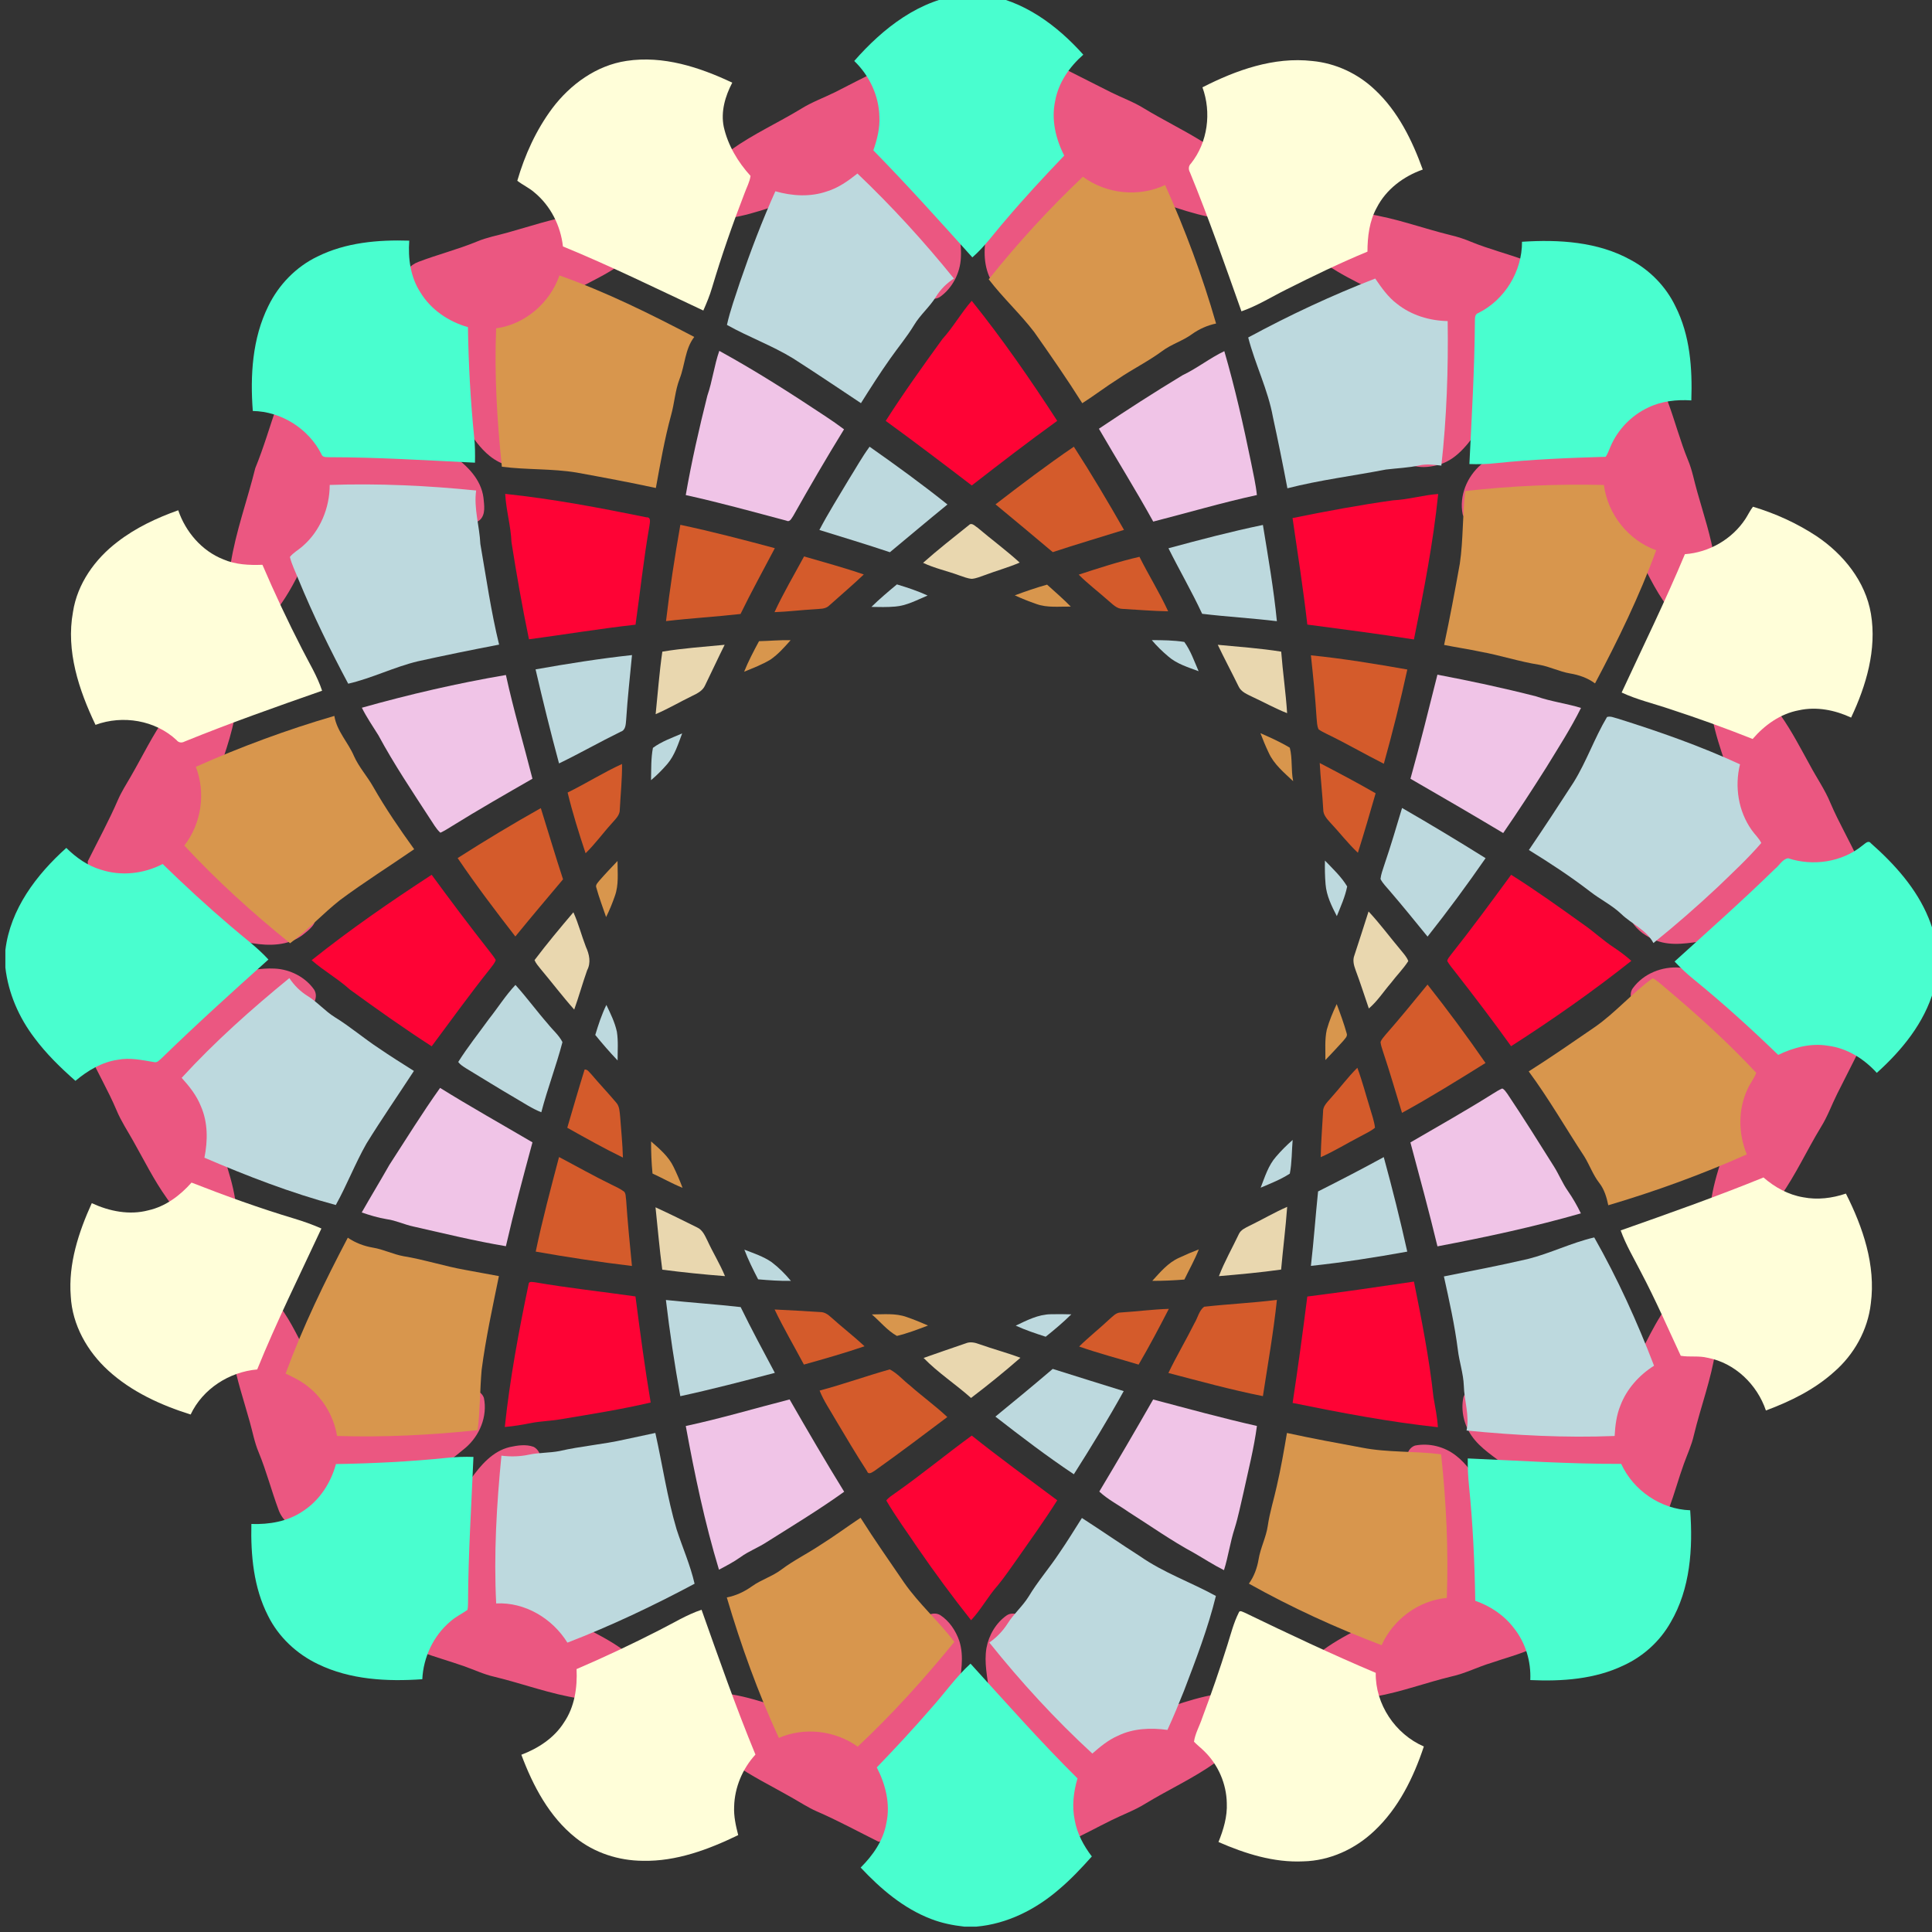<ns0:svg xmlns:ns0="http://www.w3.org/2000/svg" xmlns:ns1="http://ns.adobe.com/SaveForWeb/1.0/" enable-background="new 0 0 360.002 360" height="360px" id="Layer_1" version="1.1" viewBox="0 0 360.002 360" width="360.002px" x="0px" y="0px" xml:space="preserve">
<ns0:rect x="0" y="0" width="360.002" height="360" fill="#333333" stroke="none"/>
<ns0:g fill="#EECA73">
	<ns0:g fill="#EECA73" id="_x23_050708ff">
		<ns0:path d="M163.644,13.167h3.245c2.582,0.741,4.375,2.904,5.676,5.137c1.731,3.036,2.046,6.582,3,9.887    c1.229,4.314,2.32,8.687,2.881,13.146c0.271,2.218,0.737,4.438,0.6,6.685c-0.133,2.843-1.569,5.661-3.908,7.313    c-1.397,0.876-2.985-0.15-4.034-1.107c-3.875-3.494-4.91-9.017-8.583-12.68c-3.696-4.103-9.871-5.977-15.146-4.14    c-5.046,1.628-10.127,3.634-15.518,3.529c-2.138,0.009-4.604-0.563-5.83-2.481c-0.816-1.301-0.268-2.962,0.689-4.026    c2.572-2.999,6.44-4.286,9.572-6.552c4.09-2.911,8.684-4.994,12.963-7.594c2.026-1.272,4.291-2.079,6.424-3.144    C158.33,15.817,160.938,14.388,163.644,13.167z" fill="#EB5781" />
		<ns0:path d="M196.189,13.167h2.854c2.661,1.338,5.314,2.703,7.984,4.033c2.042,1.021,4.216,1.793,6.163,3.011    c3.455,2.093,7.092,3.868,10.534,5.977c1.808,1.095,3.451,2.442,5.32,3.438c2.457,1.363,5.034,2.717,6.871,4.896    c0.877,1.021,1.424,2.558,0.687,3.808c-0.997,1.746-3.113,2.438-5.01,2.578c-5.729,0.345-11.156-1.796-16.503-3.535    c-5.311-1.807-11.475,0.14-15.154,4.271c-3.201,3.282-4.37,7.917-7.312,11.383c-0.993,1.1-2.126,2.266-3.619,2.605    c-1.56,0.264-2.666-1.144-3.534-2.211c-1.943-2.435-2.268-5.72-1.818-8.705c0.619-5.364,1.628-10.681,3.152-15.865    c1.067-3.461,1.332-7.209,3.121-10.42C191.291,16.016,193.252,13.555,196.189,13.167z" fill="#EB5781" />
		<ns0:path d="M243.838,37.954c3.751-0.492,7.307,1.096,10.894,1.888c5.319,0.788,10.373,2.699,15.576,3.977    c1.306,0.304,2.585,0.722,3.824,1.247c3.296,1.35,6.765,2.214,10.102,3.452c2.144,0.708,3.696,2.675,4.36,4.769    c0.484,3.41-0.488,6.919-2.273,9.826c-3.517,5.438-6.322,11.334-10.389,16.407c-2.097,2.732-4.139,5.923-7.611,7.009    c-1.523,0.462-3.187,0.682-4.748,0.313c-1.479-0.499-1.749-2.258-1.813-3.609c-0.273-5.216,2.927-9.854,2.887-15.053    c0.278-5.578-2.879-11.317-8.001-13.689c-4.968-2.505-10.241-4.863-13.978-9.14c-1.216-1.453-2.148-3.457-1.557-5.366    C241.458,38.786,242.668,38.111,243.838,37.954z" fill="#EB5781" />
		<ns0:path d="M115.124,38.169c1.727-0.234,3.646-0.44,5.228,0.462c1.346,0.829,1.584,2.662,1.119,4.063    c-0.688,2.354-2.625,4-4.438,5.515c-2.754,2.292-6.022,3.802-9.174,5.456c-1.833,0.917-3.769,1.749-5.269,3.194    c-3.016,2.918-4.836,7.08-4.644,11.304c-0.071,5.32,3.275,10.062,2.875,15.407c-0.084,1.282-0.396,2.919-1.776,3.405    c-2.727,0.528-5.662-0.257-7.805-2.021c-1.785-1.412-3.014-3.358-4.411-5.125c-3.023-3.821-5.511-8.03-7.87-12.28    c-1.802-3.087-4.155-5.999-4.781-9.612c-0.293-1.967-0.679-4.186,0.433-5.979c0.804-1.327,1.866-2.618,3.366-3.168    c3.604-1.371,7.359-2.321,10.927-3.792c1.826-0.774,3.788-1.119,5.688-1.661c4.063-1.125,8.068-2.504,12.243-3.191    C109.652,39.731,112.3,38.563,115.124,38.169z" fill="#EB5781" />
		<ns0:path d="M56.472,70.938c2.955-0.436,6.032,0.242,8.665,1.625c2.218,1.155,4.224,2.671,6.427,3.852    c4.488,2.456,8.804,5.239,12.797,8.444c2.695,1.885,5.28,4.458,5.726,7.876c0.125,1.366,0.462,3.099-0.667,4.152    c-1.148,0.937-2.739,0.865-4.138,0.898c-4.789-0.22-9.093-2.944-13.922-2.904c-4.028-0.22-8.016,1.404-10.939,4.142    c-2.2,2.042-3.157,4.957-4.583,7.521c-1.654,3.322-3.531,6.581-6.157,9.243c-1.547,1.68-3.784,3.179-6.171,2.725    c-1.354-0.237-2.207-1.527-2.357-2.818c-0.47-3.64,0.986-7.106,1.822-10.575c0.958-6.094,3.117-11.906,4.591-17.879    c1.563-3.813,2.706-7.771,4.044-11.66C52.266,73.308,54.278,71.635,56.472,70.938z" fill="#EB5781" />
		<ns0:path d="M302.475,70.836c1.614-0.162,3.373-0.396,4.852,0.451c1.517,0.836,2.959,2.05,3.515,3.751    c1.306,3.531,2.255,7.187,3.685,10.669c0.814,1.918,1.159,3.979,1.742,5.97c1.174,4.162,2.563,8.283,3.223,12.569    c0.692,3.615,2.342,7.117,2.021,10.872c-0.074,1.302-0.704,2.743-2.038,3.168c-1.867,0.624-3.828-0.3-5.283-1.441    c-3.305-2.845-5.553-6.663-7.467-10.521c-1.31-2.329-2.187-4.954-4.052-6.929c-2.914-3.018-7.08-4.833-11.301-4.642    c-5.323-0.081-10.064,3.275-15.41,2.875c-1.288-0.085-2.924-0.396-3.406-1.778c-0.704-3.441,0.807-7.062,3.441-9.306    c4.531-3.773,9.396-7.153,14.573-9.988C294.46,74.517,297.936,71.323,302.475,70.836z" fill="#EB5781" />
		<ns0:path d="M39.634,122.631c1.274-0.286,2.545,0.495,3.241,1.525c1.218,1.732,1.346,3.946,1.229,5.999    c-0.194,5.056-2.119,9.801-3.626,14.563c-1.658,5.247,0.304,11.257,4.359,14.872c3.28,3.201,7.917,4.367,11.381,7.31    c1.1,0.992,2.266,2.127,2.605,3.622c0.262,1.652-1.278,2.795-2.427,3.691c-2.684,2.042-6.259,2.072-9.445,1.533    c-5.141-0.598-10.223-1.645-15.189-3.104c-3.458-1.052-7.205-1.318-10.377-3.179c-2.417-1.408-4.88-3.476-5.023-6.498v-2.483    c1.896-3.824,3.953-7.575,5.644-11.499c0.654-1.489,1.537-2.854,2.343-4.259c2.2-3.786,4.089-7.766,6.637-11.345    c1.899-2.574,3.052-5.621,5.093-8.099C37.022,124.142,38.138,122.973,39.634,122.631z" fill="#EB5781" />
		<ns0:path d="M321.325,122.697c1.371-0.68,2.941,0.027,3.977,0.994c2.926,2.644,4.202,6.504,6.505,9.616    c2.068,2.932,3.707,6.127,5.44,9.257c1.269,2.387,2.834,4.614,3.859,7.128c1.57,3.674,3.619,7.111,5.255,10.758v2.893    c-0.495,2.794-2.83,4.671-5.137,6.028c-2.948,1.683-6.384,2.028-9.6,2.923c-4.553,1.287-9.152,2.464-13.856,3.014    c-3.018,0.396-6.2,1.067-9.146-0.041c-1.806-0.711-3.555-1.864-4.556-3.563c-0.667-1.485,0.458-2.941,1.415-3.986    c3.515-3.722,8.899-4.782,12.504-8.393c4.106-3.696,5.979-9.871,4.143-15.147c-1.743-5.364-3.899-10.824-3.488-16.574    C318.802,125.722,319.54,123.61,321.325,122.697z" fill="#EB5781" />
		<ns0:path d="M43.514,181.221c2.552-0.297,5.093-0.872,7.671-0.739c2.853,0.133,5.687,1.563,7.34,3.911    c0.876,1.397-0.148,2.984-1.105,4.033c-3.495,3.876-9.019,4.91-12.678,8.584c-4.108,3.691-5.979,9.871-4.144,15.146    c1.591,4.932,3.549,9.886,3.531,15.146c0.059,2.18-0.415,4.676-2.261,6.063c-1.221,0.927-2.942,0.546-4.044-0.386    c-3.147-2.547-4.438-6.543-6.758-9.735c-2.394-3.353-4.216-7.06-6.241-10.633c-1.056-1.894-2.266-3.703-3.098-5.709    c-1.591-3.768-3.691-7.289-5.368-11.017v-3.244c1.32-4.048,5.497-6.308,9.38-7.313C31.688,184.048,37.467,182.021,43.514,181.221z    " fill="#EB5781" />
		<ns0:path d="M304.279,184.107c1.979-2.695,5.428-4.067,8.729-3.805c6.076,0.516,12.096,1.668,17.952,3.38    c3.376,1.021,7.018,1.308,10.146,3.053c2.404,1.367,4.87,3.319,5.258,6.256v2.854c-1.339,2.666-2.701,5.316-4.033,7.985    c-1.024,2.047-1.791,4.217-3.01,6.164c-2.605,4.271-4.68,8.862-7.58,12.954c-2.292,3.12-3.563,6.992-6.528,9.604    c-0.993,0.89-2.452,1.581-3.763,0.97c-1.814-0.841-2.593-2.931-2.795-4.793c-0.473-5.942,1.814-11.574,3.596-17.119    c0.968-2.927,0.682-6.131-0.359-8.993c-1.383-3.857-4.525-6.836-8.049-8.786c-3.209-1.8-6.851-3.245-9.114-6.296    C303.964,186.6,303.476,185.174,304.279,184.107z" fill="#EB5781" />
		<ns0:path d="M43.249,238.047c1.326-0.469,2.781-0.08,3.979,0.564c1.697,0.917,2.952,2.432,4.176,3.883    c2.295,2.754,3.805,6.022,5.456,9.174c0.917,1.834,1.752,3.771,3.194,5.271c2.919,3.015,7.08,4.834,11.3,4.644    c5.32,0.08,10.063-3.278,15.411-2.875c1.288,0.077,2.923,0.385,3.403,1.778c0.708,3.44-0.809,7.062-3.443,9.306    c-4.598,3.832-9.541,7.25-14.798,10.116c-3.381,1.761-6.353,4.43-10.146,5.307c-1.736,0.369-3.578,0.626-5.338,0.26    c-1.985-0.698-3.875-2.161-4.566-4.214c-1.308-3.52-2.244-7.163-3.676-10.636c-0.779-1.826-1.122-3.796-1.665-5.697    c-1.113-4.021-2.48-7.986-3.175-12.114c-0.594-3.889-2.475-7.588-2.147-11.596C41.287,239.914,41.915,238.476,43.249,238.047z" fill="#EB5781" />
		<ns0:path d="M316.448,238.109c1.308-0.521,2.972-0.604,4.089,0.377c1.037,0.97,1.154,2.505,1.125,3.844    c-0.059,3.175-1.305,6.142-1.976,9.206c-0.804,5.42-2.769,10.563-4.051,15.869c-0.411,1.854-1.227,3.579-1.867,5.359    c-0.986,2.731-1.749,5.545-2.758,8.271c-0.707,2.143-2.677,3.688-4.768,4.354c-3.503,0.512-7.096-0.543-10.059-2.403    c-5.133-3.337-10.706-5.987-15.547-9.771c-2.21-1.804-4.773-3.281-6.42-5.673c-1.431-2.054-2.042-4.715-1.532-7.172    c0.465-1.441,2.159-1.697,3.465-1.793c5.147-0.359,9.72,2.771,14.824,2.859c5.694,0.419,11.639-2.75,14.064-7.989    c2.256-4.435,4.313-9.103,7.827-12.716C313.871,239.635,315.037,238.63,316.448,238.109z" fill="#EB5781" />
		<ns0:path d="M263.674,269.36c2.637-0.521,5.48,0.202,7.598,1.852c2.031,1.536,3.362,3.747,4.943,5.701    c3.182,4.053,5.668,8.577,8.242,13.021c2.123,3.226,4.309,6.687,4.354,10.684c0.408,2.636-1.177,5.206-3.343,6.585    c-2.434,1.11-5.038,1.763-7.56,2.641c-2.496,0.74-4.826,1.965-7.381,2.53c-4.767,1.144-9.383,2.889-14.22,3.743    c-3.999,0.561-7.784,2.541-11.901,2.198c-1.307-0.072-2.74-0.702-3.168-2.037c-0.619-1.863,0.285-3.831,1.438-5.283    c3.758-4.387,9.145-6.765,14.186-9.317c5.144-2.428,8.247-8.257,7.902-13.868c-0.045-5.181-3.27-9.816-2.867-15.044    C261.977,271.477,262.287,269.844,263.674,269.36z" fill="#EB5781" />
		<ns0:path d="M94.964,269.646c1.447-0.318,3.04-0.568,4.47-0.046c1.382,0.737,1.481,2.496,1.544,3.882    c0.109,5.08-2.952,9.602-2.904,14.685c-0.233,4.205,1.553,8.367,4.516,11.312c1.945,1.899,4.563,2.8,6.902,4.09    c3.241,1.628,6.47,3.404,9.112,5.929c1.764,1.544,3.403,3.7,3.165,6.179c-0.1,1.5-1.46,2.563-2.886,2.706    c-3.75,0.488-7.304-1.097-10.896-1.888c-5.416-0.813-10.56-2.772-15.864-4.052c-1.967-0.438-3.78-1.316-5.674-1.976    c-2.64-0.927-5.335-1.679-7.957-2.649c-2.145-0.703-3.685-2.675-4.358-4.761c-0.315-1.739-0.069-3.549,0.312-5.261    c0.854-3.584,3.31-6.428,5.031-9.6c2.423-4.408,5.107-8.688,8.261-12.609C89.56,273.03,91.777,270.416,94.964,269.646z" fill="#EB5781" />
		<ns0:path d="M171.381,302.008c1.005-0.887,2.467-1.813,3.806-1.065c1.702,1.104,2.896,2.894,3.553,4.789    c0.978,2.979,0.275,6.118-0.107,9.134c-0.576,4.562-1.69,9.039-2.94,13.457c-0.935,3.293-1.262,6.822-3.027,9.82    c-1.408,2.422-3.478,4.881-6.497,5.024h-2.486c-3.824-1.896-7.576-3.954-11.495-5.644c-1.65-0.729-3.157-1.729-4.722-2.61    c-3.646-2.09-7.451-3.924-10.879-6.365c-3.124-2.292-6.996-3.567-9.61-6.534c-0.887-0.994-1.584-2.456-0.968-3.766    c0.839-1.813,2.929-2.589,4.792-2.791c5.941-0.477,11.576,1.814,17.12,3.594c3.014,0.998,6.32,0.66,9.251-0.454    c3.311-1.265,5.977-3.847,7.847-6.81C167.076,308.498,168.374,304.619,171.381,302.008z" fill="#EB5781" />
		<ns0:path d="M187.587,301.004c1.11-0.729,2.493-0.146,3.426,0.611c2.94,2.245,4.366,5.78,6.119,8.919    c1.771,3.204,4.345,6.104,7.7,7.688c3.091,1.38,6.688,1.917,9.966,0.876c5.122-1.604,10.237-3.722,15.697-3.698    c2.173-0.06,4.671,0.409,6.057,2.256c0.994,1.305,0.491,3.131-0.542,4.253c-2.574,2.996-6.442,4.287-9.574,6.553    c-4.092,2.91-8.683,4.994-12.961,7.593c-2.027,1.273-4.294,2.08-6.425,3.145c-2.662,1.313-5.265,2.751-7.971,3.972h-2.896    c-2.791-0.495-4.671-2.827-6.021-5.137c-1.73-3.04-2.06-6.582-3.006-9.893c-1.2-4.238-2.288-8.525-2.844-12.903    c-0.317-2.699-0.962-5.43-0.499-8.147C184.251,304.696,185.578,302.405,187.587,301.004z" fill="#EB5781" />
	</ns0:g>
	<ns0:g fill="#EECA73" id="_x23_ec148eff">
		<ns0:path d="M179.69-1h3.569c7.423,1.051,13.725,5.726,18.599,11.19c-2.562,2.256-4.634,5.203-5.24,8.616    c-0.755,3.476,0.095,7.073,1.687,10.19c-3.787,3.953-7.51,7.97-11.046,12.151c-2.001,2.295-3.765,4.808-6.075,6.813    c-6.055-6.736-12.113-13.469-18.449-19.945c0.708-2.03,1.248-4.167,1.121-6.339c-0.103-3.894-1.885-7.627-4.681-10.313    C164.496,5.292,171.388-0.169,179.69-1z" fill="#49FECF" />
		<ns0:path d="M59.145,47.805c5.277-2.623,11.306-3.148,17.117-2.963c-0.244,3.312,0.22,6.78,2.058,9.616    c1.955,3.236,5.271,5.485,8.877,6.5c0.104,6.846,0.469,13.688,1.161,20.502c0.177,1.578,0.177,3.169,0.15,4.754    c-9.043-0.431-18.084-1.011-27.143-1.018c-0.547-0.033-1.292,0.08-1.483-0.59c-2.396-4.735-7.466-7.936-12.777-8.024    c-0.5-6.599-0.097-13.529,2.894-19.551C51.929,53.06,55.154,49.724,59.145,47.805z" fill="#49FECF" />
		<ns0:path d="M283.604,45.049c6.858-0.447,14.114-0.025,20.249,3.376c3.593,1.929,6.575,4.967,8.34,8.654    c2.739,5.395,3.166,11.584,2.963,17.53c-2.73-0.175-5.548,0.127-8.034,1.328c-3.132,1.465-5.681,4.109-7.03,7.285    c-0.293,0.636-0.492,1.321-0.895,1.896c-6.814,0.197-13.639,0.474-20.424,1.184c-1.649,0.194-3.313,0.222-4.971,0.167    c0.428-8.808,0.957-17.611,1.021-26.431c0.037-0.614-0.107-1.481,0.646-1.718C280.398,55.879,283.638,50.541,283.604,45.049z" fill="#49FECF" />
		<ns0:path d="M347.028,157.56c0.457-0.293,1.078-1.091,1.587-0.434c4.414,3.897,8.501,8.425,10.753,13.94    c1.752,4.213,2.137,9.011,0.951,13.425c-1.758,6.13-5.938,11.225-10.603,15.425c-2.371-2.612-5.545-4.617-9.097-5.055    c-3.188-0.534-6.409,0.325-9.274,1.705c-5.067-4.896-10.285-9.642-15.753-14.083c-1.262-1.025-2.448-2.135-3.555-3.32    c6.275-5.692,12.62-11.308,18.677-17.229c0.822-0.633,1.436-1.878,2.491-2.008C337.834,161.45,343.215,160.656,347.028,157.56z" fill="#49FECF" />
		<ns0:path d="M1.001,177.038c0.914-7.637,5.785-14.05,11.355-19.041c1.818,1.795,3.956,3.326,6.436,4.054    c3.785,1.251,8,0.774,11.519-1.055c4.097,3.988,8.3,7.868,12.654,11.571c2.363,2.062,4.927,3.898,7.052,6.226    c-6.739,6.043-13.458,12.118-19.946,18.438c-0.396,0.322-0.786,0.849-1.375,0.675c-2.225-0.367-4.493-0.877-6.749-0.433    c-2.982,0.43-5.621,2.025-7.893,3.928c-2.76-2.437-5.421-5.019-7.62-7.979c-2.909-3.813-4.888-8.348-5.435-13.133L1.001,177.038    L1.001,177.038z" fill="#49FECF" />
		<ns0:path d="M62.601,272.807c6.936-0.115,13.871-0.457,20.771-1.168c1.611-0.166,3.229-0.22,4.849-0.163    c-0.374,9.054-0.976,18.099-1.004,27.158c-0.015,0.447-0.015,0.908-0.117,1.354c-1.047,0.735-2.229,1.288-3.188,2.156    c-3.147,2.652-5.021,6.653-5.221,10.757c-6.559,0.459-13.427,0.103-19.436-2.813c-3.979-1.897-7.366-5.063-9.321-9.032    c-2.682-5.251-3.227-11.275-3.092-17.085c3.314,0.116,6.759-0.458,9.547-2.354C59.515,279.623,61.633,276.347,62.601,272.807z" fill="#49FECF" />
		<ns0:path d="M273.496,271.759c9.527,0.407,19.051,1.052,28.592,1.011c2.271,4.967,7.382,8.455,12.854,8.649    c0.527,7.086,0.036,14.629-3.643,20.889c-1.978,3.501-5.068,6.311-8.707,7.993c-5.404,2.613-11.543,3.027-17.447,2.757    c0.169-3.453-0.875-6.944-3.03-9.659c-1.811-2.4-4.393-4.133-7.222-5.113c-0.117-7.145-0.438-14.286-1.161-21.395    C273.553,275.186,273.476,273.471,273.496,271.759z" fill="#49FECF" />
		<ns0:path d="M173.5,318.313c2.475-2.744,4.6-5.816,7.342-8.316c6.562,7.206,13.01,14.521,19.938,21.384    c-0.744,2.509-1.062,5.187-0.521,7.774c0.438,2.498,1.665,4.771,3.19,6.771c-1.939,2.171-3.941,4.299-6.171,6.178    c-4.305,3.706-9.617,6.396-15.333,6.896h-2.28c-2.094-0.233-4.175-0.65-6.14-1.411c-5.153-1.962-9.424-5.618-13.153-9.593    c2.281-2.275,4.225-5.041,4.786-8.276c0.788-3.551-0.146-7.217-1.779-10.387C166.841,325.739,170.239,322.086,173.5,318.313z" fill="#49FECF" />
	</ns0:g>
	<ns0:g fill="#EECA73" id="_x23_f39f2cff">
		<ns0:path d="M116.74,11.348c6.819-1.041,13.608,1.168,19.706,4.056c-1.313,2.506-2.165,5.392-1.585,8.228    c0.771,3.443,2.633,6.556,4.991,9.148c-0.157,1.131-0.727,2.147-1.111,3.213c-2.245,5.792-4.286,11.664-6.062,17.616    c-0.423,1.461-1.014,2.864-1.625,4.254c-8.681-4.062-17.287-8.306-26.158-11.941c-0.431-3.863-2.295-7.567-5.308-10.053    c-0.976-0.86-2.181-1.396-3.196-2.188c1.395-4.813,3.516-9.473,6.519-13.503C106.269,15.722,111.136,12.182,116.74,11.348z" fill="#FFFED9" />
		<ns0:path d="M224.06,16.272c6.281-3.21,13.314-5.721,20.474-4.905c4.348,0.407,8.492,2.346,11.648,5.349    c4.308,4.013,6.956,9.416,8.928,14.88c-3.576,1.254-6.826,3.682-8.57,7.102c-1.381,2.499-1.725,5.385-1.733,8.192    c-5.124,2.119-10.118,4.542-15.068,7.03c-2.792,1.385-5.454,3.069-8.413,4.091c-3.082-8.668-6.096-17.37-9.595-25.884    c-0.31-0.571-0.29-1.215,0.2-1.675C225.057,26.508,225.771,20.966,224.06,16.272z" fill="#FFFED9" />
		<ns0:path d="M325.224,96.707c0.494-0.748,0.864-1.575,1.418-2.286c4.166,1.248,8.193,3.077,11.833,5.472    c5,3.348,9.135,8.436,10.151,14.49c1.105,6.646-0.877,13.359-3.696,19.328c-3.022-1.407-6.459-2.092-9.755-1.357    c-3.419,0.639-6.361,2.746-8.593,5.343c-5.063-2.014-10.188-3.867-15.365-5.554c-3.018-1.029-6.144-1.751-9.045-3.1    c3.974-8.571,8.144-17.059,11.786-25.78C318.455,102.946,322.748,100.48,325.224,96.707z" fill="#FFFED9" />
		<ns0:path d="M21.894,100.971c3.383-2.623,7.303-4.458,11.316-5.889c1.377,4.023,4.377,7.556,8.377,9.138    c2.298,1.004,4.847,1.111,7.314,1.021c2.275,5.298,4.729,10.521,7.362,15.65c1.301,2.582,2.849,5.06,3.756,7.82    c-8.594,3.003-17.184,6.036-25.616,9.462c-0.531,0.293-1.121,0.233-1.502-0.26c-3.977-3.724-10.042-4.714-15.105-2.846    c-3.103-6.493-5.527-13.775-4.196-21.042C14.409,108.754,17.71,104.15,21.894,100.971z" fill="#FFFED9" />
		<ns0:path d="M301.992,229.271c8.92-3.147,17.85-6.296,26.608-9.867c2.102,1.833,4.626,3.229,7.402,3.692    c2.653,0.521,5.405,0.179,7.956-0.688c3.179,6.286,5.588,13.35,4.644,20.483c-0.561,4.945-3.132,9.543-6.889,12.779    c-3.642,3.275-8.104,5.458-12.66,7.155c-1.634-4.84-5.774-8.863-10.865-9.819c-1.638-0.423-3.357-0.093-5.001-0.373    c-2.425-5.225-4.743-10.516-7.433-15.617C304.451,234.457,302.963,231.985,301.992,229.271z" fill="#FFFED9" />
		<ns0:path d="M27.648,225.526c3.196-0.714,5.905-2.755,8.043-5.168c6.298,2.469,12.67,4.768,19.152,6.715    c1.715,0.518,3.409,1.116,5.047,1.844c-4.057,8.721-8.347,17.341-11.963,26.261c-5.218,0.457-10.148,3.616-12.403,8.397    c-5.548-1.738-11.009-4.229-15.339-8.184c-3.917-3.56-6.726-8.521-7.002-13.876c-0.47-6.023,1.461-11.905,3.919-17.323    C20.37,225.706,24.105,226.467,27.648,225.526z" fill="#FFFED9" />
		<ns0:path d="M122.886,303.738c2.592-1.306,5.078-2.854,7.839-3.782c3.213,9.041,6.372,18.112,10.042,26.984    c-2.408,2.633-3.876,6.107-3.97,9.686c-0.086,1.81,0.308,3.583,0.758,5.321c-5.541,2.688-11.536,4.929-17.784,4.789    c-4.487-0.034-8.977-1.467-12.494-4.282c-4.938-3.926-7.956-9.675-10.131-15.48c3.142-1.192,6.114-3.114,7.942-6.009    c1.983-2.901,2.512-6.506,2.346-9.953C112.667,308.771,117.817,306.335,122.886,303.738z" fill="#FFFED9" />
		<ns0:path d="M230.814,300.516c0.164-0.583,0.788-0.127,1.128-0.013c8.063,3.896,16.16,7.724,24.41,11.209    c-0.104,5.84,3.633,11.415,8.963,13.721c-1.925,5.803-4.729,11.523-9.253,15.751c-3.551,3.37-8.283,5.545-13.211,5.655    c-5.491,0.26-10.832-1.431-15.803-3.604c0.928-2.307,1.668-4.744,1.548-7.259c-0.067-3.583-1.592-7.104-4.146-9.613    c-0.631-0.636-1.348-1.177-1.965-1.819c0.22-1.554,1.051-2.949,1.534-4.434c1.691-4.494,3.256-9.038,4.697-13.618    C229.351,304.479,229.867,302.41,230.814,300.516z" fill="#FFFED9" />
	</ns0:g>
	<ns0:g fill="#EECA73" id="_x23_b98abaff">
		<ns0:path d="M154.087,35.664c2.128-0.654,3.963-1.955,5.685-3.33c6.421,6.113,12.41,12.679,17.981,19.572    c-1.358,0.874-2.521,2.022-3.36,3.406c-1.171,1.9-2.929,3.35-4.073,5.271c-1.325,2.186-2.972,4.145-4.434,6.233    c-1.915,2.706-3.696,5.502-5.461,8.308c-4.21-2.8-8.4-5.629-12.66-8.352c-3.933-2.409-8.3-3.972-12.31-6.232    c0.608-2.735,1.584-5.368,2.447-8.031c1.958-5.708,4.102-11.364,6.578-16.869C147.599,36.535,150.987,36.738,154.087,35.664z" fill="#BDD9DE" />
		<ns0:path d="M232.586,62.885c7.654-4.14,15.55-7.843,23.666-10.984c1.175,1.711,2.386,3.457,4.065,4.717    c2.661,2.122,6.057,3.146,9.437,3.21c0.126,8.988-0.177,17.993-1.178,26.932c-1.355-0.161-2.744-0.347-4.1-0.04    c-2.055,0.454-4.163,0.515-6.244,0.774c-6.106,1.184-12.305,1.945-18.343,3.493c-0.84-4.43-1.734-8.847-2.691-13.246    C236.272,72.608,233.885,67.914,232.586,62.885z" fill="#BDD9DE" />
		<ns0:path d="M158.124,89.404c1.297-2.061,2.472-4.201,3.913-6.166c4.927,3.46,9.808,7.003,14.508,10.767    c-3.604,2.935-7.149,5.929-10.724,8.896c-4.354-1.462-8.754-2.783-13.141-4.148C154.354,95.556,156.285,92.506,158.124,89.404z" fill="#BDD9DE" />
		<ns0:path d="M61.439,90.361c9.104-0.306,18.227,0.12,27.285,1.037c-0.467,3.358,0.634,6.63,0.784,9.966    c1.091,6.263,1.98,12.567,3.493,18.751c-5.063,0.974-10.115,1.995-15.146,3.111c-4.426,1.063-8.533,3.149-12.97,4.172    c-3.39-6.354-6.561-12.829-9.297-19.492c-0.537-1.367-1.218-2.693-1.568-4.127c0.65-0.818,1.604-1.31,2.372-2.002    C59.657,98.952,61.43,94.652,61.439,90.361z" fill="#BDD9DE" />
		<ns0:path d="M217.728,102.162c5.828-1.582,11.68-3.117,17.598-4.344c0.969,5.962,2.018,11.921,2.604,17.933    c-4.631-0.561-9.295-0.82-13.925-1.377C222.075,110.219,219.767,106.259,217.728,102.162z" fill="#BDD9DE" />
		<ns0:path d="M162.374,113.089c1.511-1.478,3.125-2.846,4.753-4.194c1.939,0.583,3.876,1.223,5.721,2.072    c-1.965,0.824-3.899,1.896-6.063,2.061C165.318,113.152,163.845,113.119,162.374,113.089z" fill="#BDD9DE" />
		<ns0:path d="M214.626,119.278c2.015,0.006,4.053,0.021,6.048,0.336c1.203,1.638,1.859,3.608,2.672,5.458    c-1.968-0.74-4.073-1.358-5.682-2.776C216.574,121.373,215.539,120.375,214.626,119.278z" fill="#BDD9DE" />
		<ns0:path d="M99.797,124.729c5.962-1.058,11.95-2.012,17.968-2.664c-0.377,4.018-0.837,8.022-1.088,12.051    c-0.083,0.828-0.059,1.929-1.027,2.234c-3.866,1.893-7.607,4.03-11.481,5.905C102.596,136.44,101.154,130.595,99.797,124.729z" fill="#BDD9DE" />
		<ns0:path d="M299.446,133.605c0.664-0.223,1.358,0.146,2.009,0.296c7.732,2.426,15.402,5.116,22.77,8.521    c-1.027,4.154-0.316,8.734,2.179,12.245c0.567,0.824,1.35,1.501,1.789,2.412c-2.513,2.917-5.352,5.545-8.12,8.215    c-3.865,3.62-7.854,7.11-11.979,10.426c-1.334-2.479-4.058-3.537-5.998-5.415c-1.744-1.656-3.935-2.716-5.817-4.188    c-3.64-2.802-7.484-5.321-11.393-7.729c2.832-4.167,5.598-8.378,8.329-12.606C295.627,141.902,297.108,137.518,299.446,133.605z" fill="#BDD9DE" />
		<ns0:path d="M121.664,139.353c1.628-1.208,3.6-1.881,5.446-2.69c-0.744,1.972-1.371,4.065-2.762,5.695    c-0.934,1.08-1.941,2.099-3.036,3.017C121.357,143.367,121.287,141.328,121.664,139.353z" fill="#BDD9DE" />
		<ns0:path d="M261.256,150.554c5.245,3.022,10.432,6.145,15.563,9.355c-3.449,4.979-7.049,9.865-10.813,14.614    c-2.325-2.845-4.628-5.706-7.027-8.489c-0.604-0.729-1.313-1.396-1.743-2.248c0.095-0.896,0.433-1.738,0.7-2.59    C259.138,157.68,260.188,154.113,261.256,150.554z" fill="#BDD9DE" />
		<ns0:path d="M246.885,160.354c1.457,1.524,3.063,3.014,4.143,4.827c-0.383,1.918-1.201,3.722-1.928,5.528    c-0.961-1.857-1.925-3.801-2.096-5.919C246.875,163.315,246.854,161.831,246.885,160.354z" fill="#BDD9DE" />
		<ns0:path d="M33.851,200.843c6.168-6.726,13.004-12.816,20.066-18.586c0.887,1.334,2.026,2.482,3.389,3.326    c1.834,1.128,3.239,2.809,5.067,3.946c2.86,1.752,5.409,3.954,8.216,5.792c2.139,1.473,4.347,2.846,6.539,4.235    c-2.945,4.514-6.01,8.948-8.842,13.532c-2.11,3.711-3.64,7.718-5.714,11.451c-8.383-2.252-16.51-5.398-24.481-8.817    c0.637-3.178,0.664-6.571-0.658-9.586C36.64,204.13,35.288,202.422,33.851,200.843z" fill="#BDD9DE" />
		<ns0:path d="M91.106,189.881c1.668-2.1,3.101-4.4,4.94-6.35c2.122,2.341,3.984,4.91,6.075,7.29    c0.884,1.127,2.036,2.065,2.686,3.366c-1.151,4.395-2.792,8.66-3.94,13.066c-1.733-0.677-3.277-1.734-4.884-2.662    c-3.073-1.792-6.088-3.674-9.131-5.516c-0.531-0.34-1.087-0.673-1.468-1.187C87.127,195.114,89.185,192.539,91.106,189.881z" fill="#BDD9DE" />
		<ns0:path d="M110.92,192.85c0.572-1.903,1.195-3.804,2.069-5.596c0.774,1.607,1.578,3.237,1.958,4.995    c0.28,1.768,0.13,3.567,0.135,5.352C113.628,196.072,112.246,194.484,110.92,192.85z" fill="#BDD9DE" />
		<ns0:path d="M237.791,215.511c0.945-1.106,1.982-2.139,3.077-3.097c-0.175,2.086-0.13,4.221-0.528,6.275    c-1.688,1.099-3.587,1.836-5.434,2.623C235.692,219.304,236.33,217.151,237.791,215.511z" fill="#BDD9DE" />
		<ns0:path d="M245.604,222.01c4.11-2.072,8.203-4.188,12.24-6.4c1.598,5.836,3.066,11.707,4.38,17.613    c-5.952,1.075-11.939,2.018-17.954,2.657C244.803,231.262,245.126,226.627,245.604,222.01z" fill="#BDD9DE" />
		<ns0:path d="M284.631,234.612c4.24-1.054,8.181-3.047,12.434-4.034c4.35,7.653,7.986,15.693,11.145,23.905    c-2.795,1.765-5.11,4.343-6.285,7.457c-0.723,1.791-0.957,3.723-1.06,5.636c-9.206,0.373-18.431-0.117-27.592-1.017    c0.584-2.804-0.438-5.553-0.511-8.346c-0.084-2.285-0.854-4.467-1.117-6.729c-0.584-4.597-1.598-9.115-2.593-13.639    C274.253,236.813,279.464,235.806,284.631,234.612z" fill="#BDD9DE" />
		<ns0:path d="M138.701,232.856c1.734,0.674,3.54,1.261,5.084,2.327c1.331,1.013,2.522,2.202,3.586,3.489    c-2.037,0.037-4.071-0.112-6.104-0.287C140.33,236.584,139.422,234.762,138.701,232.856z" fill="#BDD9DE" />
		<ns0:path d="M124.083,242.235c4.637,0.491,9.294,0.797,13.928,1.322c2.018,4.14,4.207,8.191,6.372,12.257    c-5.853,1.533-11.703,3.063-17.617,4.345C125.694,254.213,124.789,248.234,124.083,242.235z" fill="#BDD9DE" />
		<ns0:path d="M189.266,247.013c2.068-0.978,4.193-2.095,6.534-2.122c1.272-0.039,2.549-0.014,3.823,0.019    c-1.503,1.487-3.122,2.854-4.773,4.171C192.961,248.468,191.073,247.845,189.266,247.013z" fill="#BDD9DE" />
		<ns0:path d="M185.479,263.965c3.586-2.932,7.159-5.879,10.682-8.888c4.407,1.378,8.813,2.778,13.227,4.137    c-2.919,5.271-6.065,10.41-9.291,15.495C195.063,271.352,190.252,267.676,185.479,263.965z" fill="#BDD9DE" />
		<ns0:path d="M116.4,268.232c1.904-0.403,3.811-0.813,5.714-1.223c1.337,5.979,2.216,12.073,3.959,17.957    c1.097,3.387,2.558,6.659,3.354,10.141c-7.684,4.104-15.566,7.847-23.699,10.979c-2.79-4.501-7.9-7.584-13.271-7.305    c-0.466-9.187,0.079-18.396,0.978-27.538c1.708,0.217,3.439,0.177,5.124-0.186c1.875-0.396,3.803-0.314,5.681-0.67    C108.254,269.457,112.381,269.15,116.4,268.232z" fill="#BDD9DE" />
		<ns0:path d="M201.599,282.856c3.636,2.342,7.195,4.808,10.842,7.14c4.377,3.06,9.464,4.831,14.124,7.39    c-1.479,6.039-3.73,11.865-5.943,17.671c-0.979,2.448-1.979,4.893-3.087,7.29c-3.104-0.428-6.385-0.301-9.242,1.099    c-1.788,0.775-3.298,2.036-4.75,3.304c-6.935-6.369-13.313-13.339-19.196-20.683c1.349-0.941,2.506-2.133,3.39-3.521    c1.144-1.828,2.815-3.236,3.944-5.066c1.689-2.811,3.849-5.291,5.657-8.021C198.832,287.304,200.193,285.064,201.599,282.856z" fill="#BDD9DE" />
	</ns0:g>
	<ns0:g fill="#EECA73" id="_x23_b2ce41ff">
		<ns0:path d="M184.234,52.042c5.414-6.747,11.259-13.169,17.551-19.111c4.356,3.229,10.404,3.856,15.318,1.541    c3.76,8.368,6.96,16.997,9.495,25.814c-1.636,0.34-3.169,1.031-4.523,2.002c-1.726,1.254-3.818,1.854-5.526,3.136    c-2.601,1.922-5.516,3.347-8.182,5.171c-2.283,1.438-4.427,3.086-6.7,4.538c-2.845-4.522-5.896-8.909-8.966-13.274    C190.069,58.425,186.856,55.485,184.234,52.042z" fill="#D8964D" />
		<ns0:path d="M104.24,51.325c8.69,3.067,16.969,7.188,25.124,11.46c-1.745,2.271-1.715,5.238-2.729,7.813    c-0.84,2.169-0.954,4.52-1.581,6.744c-1.221,4.467-2.012,9.035-2.843,13.589c-4.91-1.058-9.853-1.979-14.795-2.88    c-4.599-0.757-9.287-0.482-13.901-1.084c-0.887-8.558-1.424-17.183-1.064-25.787C97.836,60.446,102.481,56.43,104.24,51.325z" fill="#D8964D" />
		<ns0:path d="M273.032,91.502c8.57-0.978,17.21-1.337,25.831-1.134c0.707,5.455,4.555,10.31,9.744,12.167    c-3.126,8.558-7.132,16.769-11.396,24.81c-1.371-1.021-3.003-1.585-4.671-1.86c-1.97-0.33-3.766-1.278-5.727-1.614    c-3.686-0.577-7.234-1.762-10.9-2.426c-2.267-0.473-4.556-0.821-6.824-1.27c1.077-5.031,2.022-10.089,2.929-15.153    C272.678,100.541,272.492,95.993,273.032,91.502z" fill="#D8964D" />
		<ns0:path d="M189.095,110.934c1.979-0.735,3.979-1.428,6.015-1.996c1.488,1.347,3.009,2.656,4.417,4.093    c-2.146-0.036-4.373,0.26-6.432-0.491C191.734,112.071,190.399,111.538,189.095,110.934z" fill="#D8964D" />
		<ns0:path d="M141.434,119.475c1.961-0.043,3.923-0.238,5.888-0.183c-1.152,1.297-2.317,2.625-3.757,3.617    c-1.544,0.931-3.239,1.574-4.904,2.255C139.444,123.202,140.436,121.333,141.434,119.475z" fill="#D8964D" />
		<ns0:path d="M36.489,142.886c8.379-3.729,17.002-6.92,25.812-9.486c0.451,2.846,2.576,4.927,3.667,7.503    c0.924,2.063,2.475,3.757,3.58,5.719c2.295,4.03,4.921,7.855,7.629,11.617c-4.614,3.18-9.368,6.166-13.865,9.513    c-3.199,2.538-5.979,5.564-9.257,8.01c-6.969-5.61-13.614-11.649-19.712-18.204C37.54,153.453,38.367,147.737,36.489,142.886z" fill="#D8964D" />
		<ns0:path d="M234.865,136.621c1.861,0.813,3.729,1.651,5.47,2.703c0.524,2.002,0.206,4.187,0.63,6.243    c-1.694-1.604-3.586-3.142-4.563-5.313C235.83,139.066,235.332,137.849,234.865,136.621z" fill="#D8964D" />
		<ns0:path d="M111.677,164.099c1.094-1.254,2.242-2.461,3.389-3.667c-0.006,2.172,0.266,4.436-0.494,6.523    c-0.464,1.341-1.001,2.659-1.634,3.927c-0.617-1.813-1.301-3.605-1.812-5.455C110.896,164.887,111.39,164.486,111.677,164.099z" fill="#D8964D" />
		<ns0:path d="M307.953,182.283c0.828,0.404,1.488,1.066,2.195,1.645c5.968,5.021,11.789,10.262,17.103,15.977    c-0.396,1.065-1.14,1.959-1.6,2.996c-1.813,3.81-1.752,8.331-0.157,12.203c-8.377,3.737-17.014,6.882-25.811,9.481    c-0.304-1.471-0.737-2.948-1.675-4.15c-1.164-1.493-1.791-3.299-2.768-4.902c-3.477-5.288-6.62-10.793-10.385-15.891    c4.167-2.635,8.213-5.449,12.279-8.235C301.027,188.709,304.117,185.032,307.953,182.283z" fill="#D8964D" />
		<ns0:path d="M247.225,191.886c0.458-1.655,1.121-3.244,1.852-4.792c0.676,1.796,1.34,3.6,1.854,5.448    c0.229,0.577-0.334,0.995-0.631,1.408c-1.087,1.211-2.204,2.397-3.329,3.573C246.994,195.646,246.821,193.733,247.225,191.886z" fill="#D8964D" />
		<ns0:path d="M121.32,212.688c1.588,1.394,3.272,2.812,4.196,4.76c0.614,1.265,1.171,2.563,1.665,3.884    c-1.922-0.77-3.716-1.805-5.594-2.659C121.391,216.683,121.313,214.684,121.32,212.688z" fill="#D8964D" />
		<ns0:path d="M64.809,230.628c1.398,0.954,2.993,1.564,4.661,1.848c1.965,0.32,3.763,1.244,5.718,1.601    c3.87,0.625,7.606,1.865,11.466,2.546c2.101,0.417,4.21,0.751,6.311,1.161c-1.18,5.802-2.456,11.601-3.218,17.476    c-0.331,3.736-0.27,7.5-0.745,11.229c-8.697,0.912-17.454,1.366-26.198,1.083c-0.633-3.867-2.854-7.438-6.057-9.69    c-1.094-0.783-2.32-1.354-3.527-1.935C56.426,247.22,60.484,238.846,64.809,230.628z" fill="#D8964D" />
		<ns0:path d="M219.703,234.374c1.204-0.57,2.434-1.095,3.678-1.568c-0.754,1.939-1.785,3.751-2.688,5.622    c-1.991,0.157-3.989,0.251-5.983,0.241C216.193,237.061,217.648,235.279,219.703,234.374z" fill="#D8964D" />
		<ns0:path d="M162.457,244.925c2.156,0.003,4.405-0.268,6.483,0.483c1.35,0.467,2.676,1.004,3.987,1.584    c-1.902,0.726-3.816,1.459-5.795,1.938C165.336,247.938,164.012,246.255,162.457,244.925z" fill="#D8964D" />
		<ns0:path d="M239.806,267.015c4.624,1.005,9.277,1.869,13.928,2.725c4.878,0.964,9.882,0.605,14.795,1.251    c0.957,8.879,1.396,17.833,1.063,26.762c-5.264,0.474-9.998,4.007-12.146,8.806c-8.5-3.228-16.797-7.028-24.731-11.468    c0.955-1.338,1.531-2.894,1.802-4.509c0.347-2.158,1.405-4.119,1.718-6.285c0.36-2.492,1.136-4.892,1.668-7.343    C238.668,273.665,239.242,270.341,239.806,267.015z" fill="#D8964D" />
		<ns0:path d="M152.789,287.935c2.582-1.616,5.032-3.427,7.564-5.117c2.592,4.116,5.401,8.091,8.137,12.11    c2.764,3.96,6.43,7.17,9.343,11.011c-5.6,6.866-11.547,13.464-18.01,19.524c-4.21-3.021-9.931-3.688-14.696-1.626    c-3.897-8.458-7.063-17.245-9.698-26.174c1.698-0.327,3.276-1.068,4.677-2.071c1.729-1.248,3.83-1.845,5.528-3.146    C147.895,290.75,150.44,289.499,152.789,287.935z" fill="#D8964D" />
	</ns0:g>
	<ns0:g fill="#EECA73" id="_x23_f043a5ff">
		<ns0:path d="M175.601,63.183c2.022-2.225,3.483-4.877,5.468-7.133c5.738,7.142,10.952,14.688,15.932,22.371    c-5.398,3.896-10.669,7.954-15.925,12.041c-5.308-4.06-10.628-8.105-16.034-12.034C168.368,73.215,171.978,68.188,175.601,63.183z    " fill="#FE0335" />
		<ns0:path d="M94.14,92.029c8.847,0.927,17.597,2.589,26.307,4.362c0.951-0.047,0.627,1.021,0.564,1.611    c-1.071,6.104-1.722,12.27-2.588,18.4c-6.644,0.739-13.234,1.838-19.856,2.723c-1.251-6.009-2.309-12.058-3.263-18.12    C95.184,97.978,94.299,95.056,94.14,92.029z" fill="#FE0335" />
		<ns0:path d="M259.611,93.224c2.829-0.13,5.557-0.982,8.377-1.174c-0.938,9.119-2.686,18.13-4.521,27.105    c-6.604-1.048-13.234-1.894-19.862-2.771c-0.764-6.636-1.791-13.243-2.756-19.853C247.074,95.275,253.319,94.098,259.611,93.224z" fill="#FE0335" />
		<ns0:path d="M58.07,178.92c7.152-5.715,14.698-10.923,22.364-15.915c3.529,4.825,7.125,9.605,10.822,14.308    c0.391,0.509,0.798,1.005,1.118,1.563c-0.188,0.607-0.636,1.088-1.01,1.588c-3.77,4.734-7.313,9.645-10.925,14.5    c-5.197-3.357-10.251-6.938-15.251-10.582C62.961,182.372,60.325,180.901,58.07,178.92z" fill="#FE0335" />
		<ns0:path d="M270.32,177.953c3.883-4.885,7.566-9.919,11.261-14.948c4.563,2.866,8.945,6.013,13.325,9.149    c2.035,1.384,3.813,3.104,5.884,4.442c1.115,0.744,2.192,1.55,3.19,2.445c-7.179,5.696-14.695,10.965-22.408,15.904    c-3.343-4.673-6.828-9.241-10.362-13.772c-0.531-0.684-1.104-1.341-1.532-2.091C269.727,178.636,270.083,178.31,270.32,177.953z" fill="#FE0335" />
		<ns0:path d="M98.496,239.289c0.036-0.641,0.812-0.367,1.203-0.352c6.208,1.073,12.479,1.745,18.713,2.634    c0.859,6.603,1.725,13.206,2.834,19.771c-5.529,1.295-11.147,2.176-16.745,3.113c-1.825,0.327-3.689,0.35-5.509,0.703    c-1.631,0.315-3.27,0.608-4.928,0.741C95.003,256.952,96.661,248.091,98.496,239.289z" fill="#FE0335" />
		<ns0:path d="M243.599,241.591c6.639-0.836,13.258-1.802,19.872-2.785c1.432,7.138,2.85,14.293,3.637,21.529    c0.32,1.862,0.711,3.714,0.82,5.605c-9.103-0.979-18.104-2.702-27.065-4.521C241.86,254.823,242.765,248.211,243.599,241.591z" fill="#FE0335" />
		<ns0:path d="M166.787,278.238c4.882-3.419,9.473-7.229,14.285-10.735c5.205,4.155,10.6,8.07,15.934,12.054    c-2.338,3.7-4.895,7.259-7.402,10.842c-1.207,1.678-2.352,3.404-3.669,5.002c-1.825,2.045-3.109,4.501-4.987,6.505    c-3.473-4.384-6.796-8.884-9.965-13.492c-1.955-2.93-4.063-5.771-5.832-8.815C165.58,279.019,166.217,278.655,166.787,278.238z" fill="#FE0335" />
	</ns0:g>
	<ns0:g fill="#EECA73" id="_x23_f5b256ff">
		<ns0:path d="M134.03,65.378c6.829,3.747,13.396,7.947,19.879,12.255c1.143,0.76,2.272,1.538,3.366,2.365    c-3.269,5.302-6.4,10.688-9.458,16.118c-0.323,0.434-0.605,1.251-1.288,0.899c-6.23-1.653-12.448-3.38-18.749-4.765    c1.081-6.223,2.485-12.385,4.023-18.51C132.746,71.006,133.08,68.11,134.03,65.378z" fill="#F0C4E7" />
		<ns0:path d="M220.363,69.912c2.712-1.288,5.067-3.185,7.773-4.48c1.984,6.826,3.555,13.768,4.981,20.729    c0.397,2.021,0.874,4.03,1.089,6.083c-6.498,1.415-12.882,3.306-19.317,4.948c-3.23-5.851-6.772-11.521-10.122-17.301    C209.889,76.445,215.082,73.105,220.363,69.912z" fill="#F0C4E7" />
		<ns0:path d="M67.428,131.876c8.833-2.485,17.794-4.563,26.841-6.099c1.421,6.5,3.309,12.885,4.947,19.328    c-5.034,2.893-10.078,5.773-15.014,8.842c-0.698,0.427-1.391,0.884-2.145,1.218c-0.837-0.754-1.355-1.775-1.989-2.692    c-3.296-5.082-6.682-10.117-9.554-15.455C69.463,135.316,68.314,133.671,67.428,131.876z" fill="#F0C4E7" />
		<ns0:path d="M267.844,125.717c6.179,1.171,12.33,2.489,18.423,4.05c2.716,0.957,5.587,1.303,8.333,2.146    c-1.908,3.84-4.246,7.454-6.482,11.11c-2.595,4.115-5.254,8.192-8.017,12.203c-5.729-3.43-11.499-6.784-17.283-10.118    C264.615,138.676,266.22,132.193,267.844,125.717z" fill="#F0C4E7" />
		<ns0:path d="M72.562,217.049c3.116-4.798,6.122-9.677,9.444-14.333c5.658,3.513,11.469,6.772,17.214,10.145    c-1.738,6.426-3.466,12.859-4.951,19.354c-5.785-0.971-11.489-2.366-17.21-3.664c-1.691-0.354-3.266-1.134-4.987-1.371    c-1.598-0.254-3.143-0.738-4.67-1.251C69.093,222.951,70.874,220.024,72.562,217.049z" fill="#F0C4E7" />
		<ns0:path d="M278.159,203.81c0.57-0.354,1.14-0.721,1.757-0.985c0.452,0.184,0.688,0.66,0.985,1.026    c2.956,4.414,5.775,8.917,8.6,13.419c0.968,1.513,1.627,3.195,2.665,4.673c0.912,1.313,1.708,2.712,2.41,4.151    c-8.794,2.522-17.742,4.441-26.725,6.146c-1.562-6.486-3.316-12.922-5.041-19.365C267.945,209.886,273.129,206.972,278.159,203.81    z" fill="#F0C4E7" />
		<ns0:path d="M127.785,265.717c6.514-1.395,12.897-3.303,19.348-4.951c3.317,5.775,6.672,11.53,10.168,17.199    c-4.667,3.354-9.587,6.325-14.445,9.389c-1.563,1.028-3.346,1.68-4.859,2.789c-1.269,0.904-2.651,1.625-4.026,2.348    C131.312,283.72,129.434,274.726,127.785,265.717z" fill="#F0C4E7" />
		<ns0:path d="M214.875,260.775c6.429,1.705,12.848,3.464,19.336,4.935c-0.553,4.185-1.611,8.288-2.502,12.412    c-0.534,2.231-0.967,4.49-1.654,6.683c-0.831,2.546-1.178,5.22-1.985,7.774c-1.938-0.969-3.753-2.156-5.625-3.233    c-4.2-2.269-8.096-5.038-12.122-7.587c-1.816-1.284-3.854-2.303-5.483-3.827C208.24,272.249,211.59,266.527,214.875,260.775z" fill="#F0C4E7" />
	</ns0:g>
	<ns0:g fill="#EECA73" id="_x23_c0cd6cff">
		<ns0:path d="M185.502,93.981c4.781-3.69,9.604-7.343,14.598-10.744c3.273,5.063,6.346,10.26,9.342,15.498    c-4.427,1.388-8.877,2.69-13.275,4.148C192.618,99.907,189.08,96.917,185.502,93.981z" fill="#D45B2B" />
		<ns0:path d="M126.774,97.792c5.912,1.258,11.768,2.782,17.604,4.357c-2.137,4.081-4.376,8.106-6.39,12.258    c-4.618,0.522-9.268,0.784-13.885,1.328C124.804,109.729,125.728,103.747,126.774,97.792z" fill="#D45B2B" />
		<ns0:path d="M149.826,103.684c3.721,1.084,7.471,2.094,11.131,3.36c-2.086,1.995-4.299,3.857-6.442,5.786    c-0.704,0.704-1.758,0.6-2.669,0.693c-2.512,0.137-5.01,0.457-7.525,0.544C145.961,110.507,147.969,107.13,149.826,103.684z" fill="#D45B2B" />
		<ns0:path d="M201.001,107.077c3.738-1.218,7.487-2.446,11.323-3.323c1.705,3.424,3.747,6.673,5.347,10.153    c-2.847-0.043-5.68-0.293-8.515-0.45c-1.055-0.014-1.788-0.838-2.539-1.455C204.764,110.34,202.76,108.845,201.001,107.077z" fill="#D45B2B" />
		<ns0:path d="M244.27,122.11c6.021,0.605,12.006,1.595,17.965,2.643c-1.285,5.896-2.76,11.748-4.375,17.563    c-3.579-1.804-7.041-3.824-10.649-5.561c-0.519-0.264-1.044-0.51-1.51-0.851c-0.311-0.658-0.304-1.401-0.374-2.105    C245.083,129.895,244.689,126.001,244.27,122.11z" fill="#D45B2B" />
		<ns0:path d="M245.91,142.176c3.5,1.828,6.999,3.667,10.42,5.644c-1.066,3.702-2.146,7.402-3.305,11.081    c-1.891-1.768-3.452-3.834-5.227-5.709c-0.6-0.667-1.248-1.405-1.229-2.359C246.41,147.938,246.071,145.065,245.91,142.176z" fill="#D45B2B" />
		<ns0:path d="M105.768,147.678c3.43-1.678,6.662-3.735,10.138-5.32c0.037,2.824-0.275,5.645-0.414,8.464    c0.037,1.084-0.831,1.823-1.471,2.579c-1.671,1.827-3.119,3.858-4.904,5.589C107.871,155.261,106.695,151.498,105.768,147.678z" fill="#D45B2B" />
		<ns0:path d="M85.278,159.889c5.077-3.246,10.242-6.354,15.496-9.308c1.393,4.421,2.692,8.865,4.142,13.269    c-2.982,3.533-5.963,7.07-8.889,10.65C92.324,169.721,88.661,164.9,85.278,159.889z" fill="#D45B2B" />
		<ns0:path d="M266,183.461c3.754,4.754,7.364,9.628,10.805,14.613c-5.127,3.191-10.261,6.39-15.561,9.292    c-1.171-3.794-2.259-7.613-3.527-11.377c-0.189-0.588-0.397-1.172-0.473-1.782c0.157-0.547,0.59-0.954,0.93-1.393    C260.859,189.764,263.425,186.606,266,183.461z" fill="#D45B2B" />
		<ns0:path d="M108.937,199.285c0.563-0.044,0.851,0.518,1.211,0.851c1.521,1.808,3.159,3.511,4.674,5.321    c0.63,0.694,0.627,1.675,0.729,2.553c0.184,2.562,0.457,5.115,0.521,7.687c-3.524-1.718-6.952-3.639-10.368-5.557    C106.772,206.519,107.813,202.889,108.937,199.285z" fill="#D45B2B" />
		<ns0:path d="M247.959,204.631c1.688-1.859,3.176-3.896,4.964-5.669c0.914,2.455,1.565,4.995,2.345,7.493    c0.348,1.214,0.798,2.416,0.944,3.681c-0.83,0.69-1.839,1.117-2.775,1.64c-2.452,1.268-4.804,2.734-7.34,3.848    c0.054-2.816,0.278-5.626,0.438-8.438C246.481,206.115,247.328,205.378,247.959,204.631z" fill="#D45B2B" />
		<ns0:path d="M104.167,215.598c3.241,1.701,6.432,3.512,9.725,5.117c0.814,0.417,1.672,0.773,2.409,1.335    c0.35,0.4,0.27,0.998,0.367,1.494c0.275,4.125,0.684,8.238,1.087,12.354c-6.001-0.72-11.979-1.628-17.93-2.679    C101.061,227.294,102.629,221.449,104.167,215.598z" fill="#D45B2B" />
		<ns0:path d="M224.371,243.493c4.511-0.504,9.058-0.711,13.563-1.278c-0.638,6.01-1.683,11.965-2.609,17.937    c-5.932-1.181-11.767-2.787-17.611-4.315c1.504-3.14,3.292-6.135,4.844-9.255C223.176,245.581,223.433,244.19,224.371,243.493z" fill="#D45B2B" />
		<ns0:path d="M144.336,244.007c2.842,0.142,5.688,0.287,8.528,0.479c0.798-0.003,1.448,0.471,2.01,0.986    c2.038,1.839,4.22,3.515,6.226,5.387c-3.727,1.265-7.51,2.357-11.303,3.408C147.979,250.847,146.011,247.5,144.336,244.007z" fill="#D45B2B" />
		<ns0:path d="M208.82,244.567c2.996-0.189,5.979-0.584,8.98-0.68c-1.805,3.504-3.646,6.987-5.634,10.389    c-3.692-1.118-7.439-2.089-11.082-3.37c1.812-1.784,3.813-3.359,5.664-5.104C207.359,245.287,207.95,244.573,208.82,244.567z" fill="#D45B2B" />
		<ns0:path d="M152.723,259.117c4.4-1.171,8.693-2.716,13.07-3.949c1.435,0.733,2.487,2.018,3.756,2.992    c2.271,2.021,4.757,3.796,6.969,5.886c-4.493,3.386-8.987,6.775-13.574,10.036c-0.417,0.25-1.122,0.8-1.368,0.073    c-2.029-3.117-3.917-6.326-5.826-9.521C154.718,262.808,153.496,261.076,152.723,259.117z" fill="#D45B2B" />
	</ns0:g>
	<ns0:g fill="#EECA73" id="_x23_f7a1d2ff">
		<ns0:path d="M180.562,97.832c0.533-0.541,1.154,0.244,1.624,0.517c2.582,2.188,5.317,4.2,7.82,6.482    c-2.108,0.911-4.334,1.512-6.479,2.326c-0.798,0.271-1.588,0.63-2.436,0.701c-0.824-0.055-1.591-0.397-2.365-0.647    c-2.225-0.824-4.574-1.311-6.722-2.335C174.767,102.419,177.68,100.141,180.562,97.832z" fill="#E9D7AF" />
		<ns0:path d="M123.416,121.427c3.843-0.649,7.738-0.896,11.614-1.279c-1.25,2.502-2.415,5.048-3.647,7.557    c-0.436,1.014-1.458,1.512-2.394,1.965c-2.284,1.111-4.479,2.405-6.817,3.406C122.574,129.191,122.855,125.29,123.416,121.427z" fill="#E9D7AF" />
		<ns0:path d="M226.916,120.149c3.943,0.374,7.907,0.652,11.82,1.276c0.29,3.83,0.857,7.63,1.1,11.464    c-2.205-0.859-4.271-2.023-6.419-3.013c-0.98-0.493-2.151-0.911-2.634-1.992C229.518,125.293,228.156,122.751,226.916,120.149z" fill="#E9D7AF" />
		<ns0:path d="M255.012,169.838c2.138,2.279,3.984,4.805,5.997,7.19c0.511,0.648,1.124,1.265,1.405,2.062    c-0.941,1.458-2.184,2.692-3.229,4.074c-1.371,1.588-2.512,3.387-4.12,4.754c-0.822-2.389-1.584-4.798-2.472-7.163    c-0.32-0.871-0.58-1.828-0.225-2.729C253.267,175.3,254.141,172.571,255.012,169.838z" fill="#E9D7AF" />
		<ns0:path d="M99.601,178.91c2.302-3.053,4.764-5.999,7.242-8.916c0.947,2.083,1.508,4.311,2.332,6.441    c0.637,1.387,0.982,2.942,0.229,4.364c-0.855,2.423-1.541,4.9-2.407,7.322c-2.188-2.457-4.174-5.084-6.288-7.599    C100.301,180.014,99.863,179.51,99.601,178.91z" fill="#E9D7AF" />
		<ns0:path d="M122.147,224.966c2.609,1.204,5.194,2.469,7.767,3.758c1.009,0.459,1.444,1.53,1.911,2.467    c1.027,2.228,2.329,4.325,3.268,6.599c-3.906-0.3-7.809-0.7-11.689-1.203C122.886,232.719,122.559,228.84,122.147,224.966z" fill="#E9D7AF" />
		<ns0:path d="M232.746,228.446c2.391-1.152,4.673-2.506,7.104-3.567c-0.283,3.903-0.78,7.787-1.13,11.688    c-3.85,0.541-7.725,0.895-11.593,1.225c1.044-2.726,2.505-5.269,3.749-7.904C231.249,229.144,232.049,228.81,232.746,228.446z" fill="#E9D7AF" />
		<ns0:path d="M179.938,250.319c0.853-0.367,1.766-0.146,2.596,0.167c2.517,0.898,5.104,1.572,7.605,2.519    c-2.977,2.604-6.055,5.095-9.2,7.487c-2.876-2.573-6.151-4.686-8.84-7.457C174.7,252.098,177.325,251.23,179.938,250.319z" fill="#E9D7AF" />
	</ns0:g>
</ns0:g>
</ns0:svg>